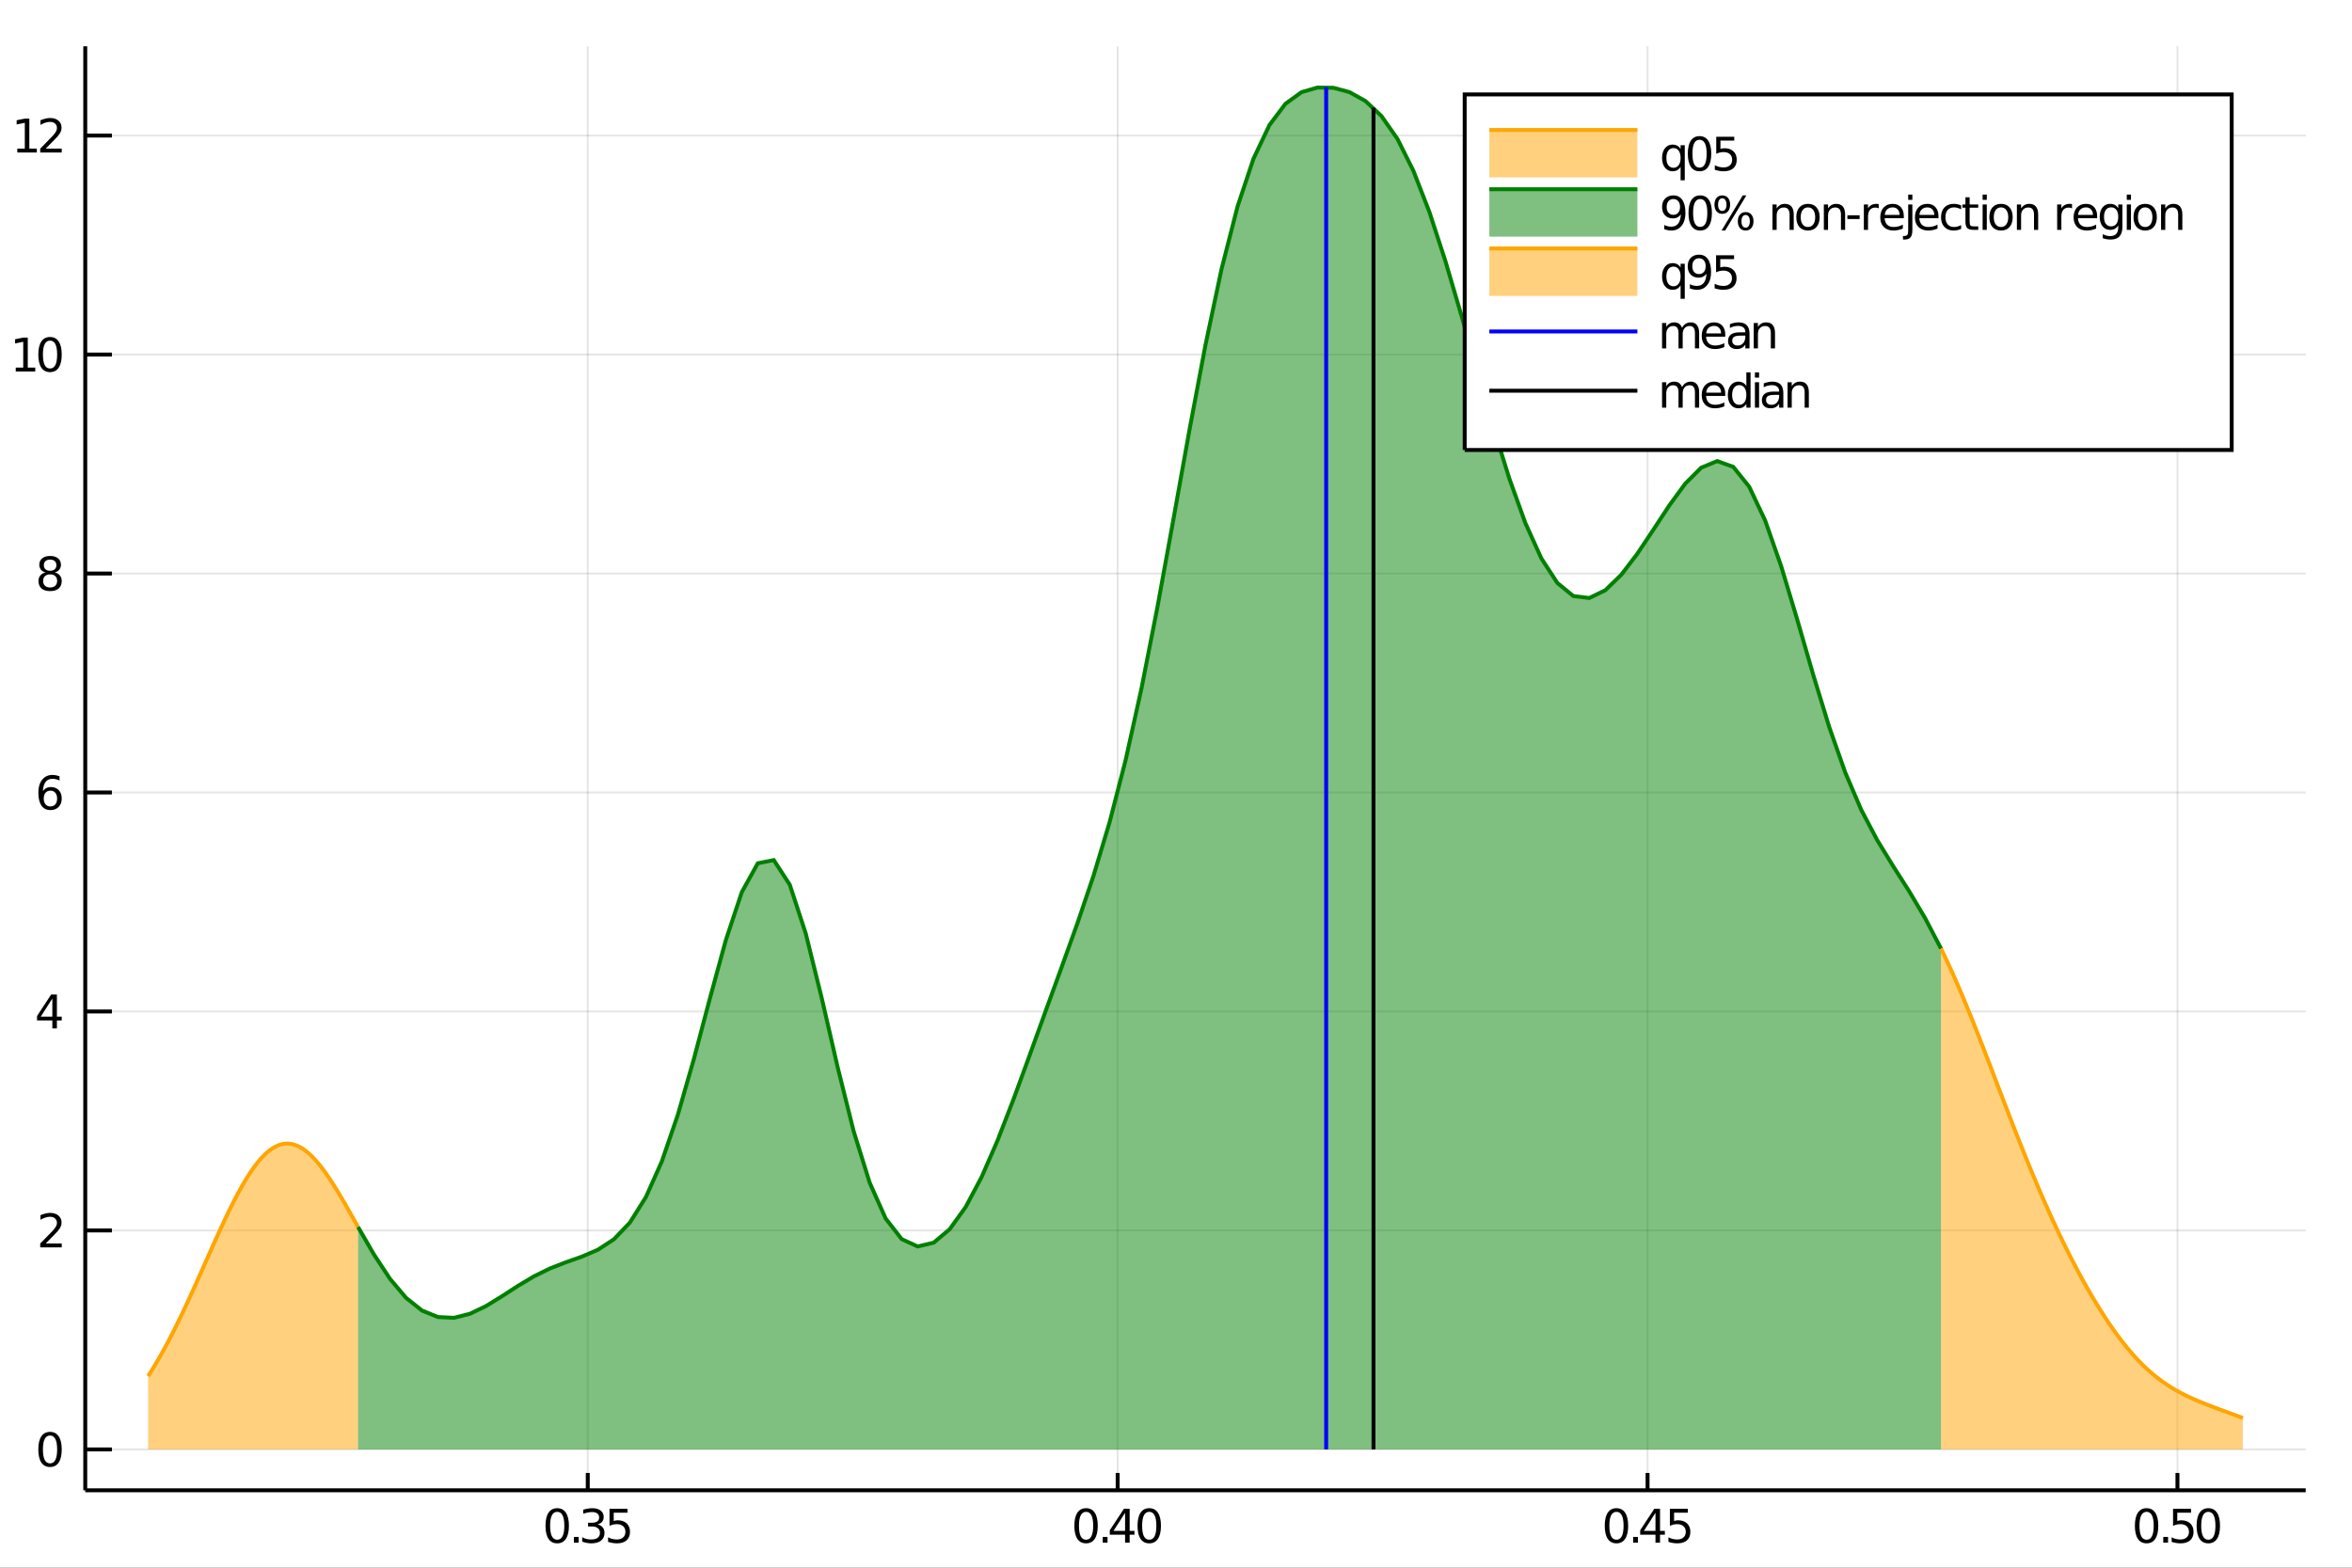 <?xml version="1.0" encoding="utf-8"?>
<svg xmlns="http://www.w3.org/2000/svg" xmlns:xlink="http://www.w3.org/1999/xlink" width="600" height="400" viewBox="0 0 2400 1600">
<rect x="0" y="0" width="2400" height="1600" fill="#333333" stroke="none"/>
<defs>
  <clipPath id="clip930">
    <rect x="0" y="0" width="2400" height="1600"/>
  </clipPath>
</defs>
<path clip-path="url(#clip930)" d="
M0 1600 L2400 1600 L2400 0 L0 0  Z
  " fill="#ffffff" fill-rule="evenodd" fill-opacity="1"/>
<defs>
  <clipPath id="clip931">
    <rect x="480" y="0" width="1681" height="1600"/>
  </clipPath>
</defs>
<path clip-path="url(#clip930)" d="
M86.992 1521.01 L2352.76 1521.01 L2352.76 47.244 L86.992 47.244  Z
  " fill="#ffffff" fill-rule="evenodd" fill-opacity="1"/>
<defs>
  <clipPath id="clip932">
    <rect x="86" y="47" width="2267" height="1475"/>
  </clipPath>
</defs>
<polyline clip-path="url(#clip932)" style="stroke:#000000; stroke-width:2; stroke-opacity:0.1; fill:none" points="
  599.749,1521.01 599.749,47.244 
  "/>
<polyline clip-path="url(#clip932)" style="stroke:#000000; stroke-width:2; stroke-opacity:0.1; fill:none" points="
  1140.46,1521.01 1140.46,47.244 
  "/>
<polyline clip-path="url(#clip932)" style="stroke:#000000; stroke-width:2; stroke-opacity:0.1; fill:none" points="
  1681.18,1521.01 1681.18,47.244 
  "/>
<polyline clip-path="url(#clip932)" style="stroke:#000000; stroke-width:2; stroke-opacity:0.1; fill:none" points="
  2221.89,1521.01 2221.89,47.244 
  "/>
<polyline clip-path="url(#clip932)" style="stroke:#000000; stroke-width:2; stroke-opacity:0.1; fill:none" points="
  86.992,1479.3 2352.76,1479.3 
  "/>
<polyline clip-path="url(#clip932)" style="stroke:#000000; stroke-width:2; stroke-opacity:0.1; fill:none" points="
  86.992,1255.81 2352.76,1255.81 
  "/>
<polyline clip-path="url(#clip932)" style="stroke:#000000; stroke-width:2; stroke-opacity:0.1; fill:none" points="
  86.992,1032.32 2352.76,1032.32 
  "/>
<polyline clip-path="url(#clip932)" style="stroke:#000000; stroke-width:2; stroke-opacity:0.1; fill:none" points="
  86.992,808.825 2352.76,808.825 
  "/>
<polyline clip-path="url(#clip932)" style="stroke:#000000; stroke-width:2; stroke-opacity:0.1; fill:none" points="
  86.992,585.335 2352.76,585.335 
  "/>
<polyline clip-path="url(#clip932)" style="stroke:#000000; stroke-width:2; stroke-opacity:0.1; fill:none" points="
  86.992,361.844 2352.76,361.844 
  "/>
<polyline clip-path="url(#clip932)" style="stroke:#000000; stroke-width:2; stroke-opacity:0.1; fill:none" points="
  86.992,138.353 2352.76,138.353 
  "/>
<polyline clip-path="url(#clip930)" style="stroke:#000000; stroke-width:4; stroke-opacity:1; fill:none" points="
  86.992,1521.01 2352.76,1521.01 
  "/>
<polyline clip-path="url(#clip930)" style="stroke:#000000; stroke-width:4; stroke-opacity:1; fill:none" points="
  86.992,1521.01 86.992,47.244 
  "/>
<polyline clip-path="url(#clip930)" style="stroke:#000000; stroke-width:4; stroke-opacity:1; fill:none" points="
  599.749,1521.01 599.749,1503.32 
  "/>
<polyline clip-path="url(#clip930)" style="stroke:#000000; stroke-width:4; stroke-opacity:1; fill:none" points="
  1140.46,1521.01 1140.46,1503.32 
  "/>
<polyline clip-path="url(#clip930)" style="stroke:#000000; stroke-width:4; stroke-opacity:1; fill:none" points="
  1681.18,1521.01 1681.18,1503.32 
  "/>
<polyline clip-path="url(#clip930)" style="stroke:#000000; stroke-width:4; stroke-opacity:1; fill:none" points="
  2221.89,1521.01 2221.89,1503.32 
  "/>
<polyline clip-path="url(#clip930)" style="stroke:#000000; stroke-width:4; stroke-opacity:1; fill:none" points="
  86.992,1479.3 114.181,1479.3 
  "/>
<polyline clip-path="url(#clip930)" style="stroke:#000000; stroke-width:4; stroke-opacity:1; fill:none" points="
  86.992,1255.81 114.181,1255.81 
  "/>
<polyline clip-path="url(#clip930)" style="stroke:#000000; stroke-width:4; stroke-opacity:1; fill:none" points="
  86.992,1032.32 114.181,1032.32 
  "/>
<polyline clip-path="url(#clip930)" style="stroke:#000000; stroke-width:4; stroke-opacity:1; fill:none" points="
  86.992,808.825 114.181,808.825 
  "/>
<polyline clip-path="url(#clip930)" style="stroke:#000000; stroke-width:4; stroke-opacity:1; fill:none" points="
  86.992,585.335 114.181,585.335 
  "/>
<polyline clip-path="url(#clip930)" style="stroke:#000000; stroke-width:4; stroke-opacity:1; fill:none" points="
  86.992,361.844 114.181,361.844 
  "/>
<polyline clip-path="url(#clip930)" style="stroke:#000000; stroke-width:4; stroke-opacity:1; fill:none" points="
  86.992,138.353 114.181,138.353 
  "/>
<path clip-path="url(#clip930)" d="M 0 0 M568.581 1543 Q564.97 1543 563.141 1546.56 Q561.335 1550.11 561.335 1557.23 Q561.335 1564.34 563.141 1567.91 Q564.97 1571.45 568.581 1571.45 Q572.215 1571.45 574.02 1567.91 Q575.849 1564.34 575.849 1557.23 Q575.849 1550.11 574.02 1546.56 Q572.215 1543 568.581 1543 M568.581 1539.29 Q574.391 1539.29 577.446 1543.9 Q580.525 1548.48 580.525 1557.23 Q580.525 1565.96 577.446 1570.57 Q574.391 1575.15 568.581 1575.15 Q562.77 1575.15 559.692 1570.57 Q556.636 1565.96 556.636 1557.23 Q556.636 1548.48 559.692 1543.9 Q562.77 1539.29 568.581 1539.29 Z" fill="#000000" fill-rule="evenodd" fill-opacity="1" /><path clip-path="url(#clip930)" d="M 0 0 M585.594 1568.6 L590.479 1568.6 L590.479 1574.48 L585.594 1574.48 L585.594 1568.6 Z" fill="#000000" fill-rule="evenodd" fill-opacity="1" /><path clip-path="url(#clip930)" d="M 0 0 M609.715 1555.85 Q613.071 1556.56 614.946 1558.83 Q616.844 1561.1 616.844 1564.43 Q616.844 1569.55 613.326 1572.35 Q609.807 1575.15 603.326 1575.15 Q601.15 1575.15 598.835 1574.71 Q596.543 1574.29 594.09 1573.44 L594.09 1568.92 Q596.034 1570.06 598.349 1570.64 Q600.664 1571.22 603.187 1571.22 Q607.585 1571.22 609.877 1569.48 Q612.191 1567.74 612.191 1564.43 Q612.191 1561.38 610.039 1559.67 Q607.909 1557.93 604.09 1557.93 L600.062 1557.93 L600.062 1554.09 L604.275 1554.09 Q607.724 1554.09 609.553 1552.72 Q611.381 1551.33 611.381 1548.74 Q611.381 1546.08 609.483 1544.67 Q607.608 1543.23 604.09 1543.23 Q602.168 1543.23 599.969 1543.65 Q597.77 1544.06 595.131 1544.94 L595.131 1540.78 Q597.793 1540.04 600.108 1539.67 Q602.446 1539.29 604.506 1539.29 Q609.83 1539.29 612.932 1541.73 Q616.034 1544.13 616.034 1548.25 Q616.034 1551.12 614.391 1553.11 Q612.747 1555.08 609.715 1555.85 Z" fill="#000000" fill-rule="evenodd" fill-opacity="1" /><path clip-path="url(#clip930)" d="M 0 0 M621.96 1539.92 L640.316 1539.92 L640.316 1543.86 L626.242 1543.86 L626.242 1552.33 Q627.261 1551.98 628.279 1551.82 Q629.298 1551.63 630.316 1551.63 Q636.103 1551.63 639.483 1554.8 Q642.863 1557.98 642.863 1563.39 Q642.863 1568.97 639.39 1572.07 Q635.918 1575.15 629.599 1575.15 Q627.423 1575.15 625.154 1574.78 Q622.909 1574.41 620.502 1573.67 L620.502 1568.97 Q622.585 1570.1 624.807 1570.66 Q627.029 1571.22 629.506 1571.22 Q633.511 1571.22 635.849 1569.11 Q638.187 1567 638.187 1563.39 Q638.187 1559.78 635.849 1557.67 Q633.511 1555.57 629.506 1555.57 Q627.631 1555.57 625.756 1555.98 Q623.904 1556.4 621.96 1557.28 L621.96 1539.92 Z" fill="#000000" fill-rule="evenodd" fill-opacity="1" /><path clip-path="url(#clip930)" d="M 0 0 M1108.23 1543 Q1104.62 1543 1102.79 1546.56 Q1100.98 1550.11 1100.98 1557.23 Q1100.98 1564.34 1102.79 1567.91 Q1104.62 1571.45 1108.23 1571.45 Q1111.86 1571.45 1113.67 1567.91 Q1115.5 1564.34 1115.5 1557.23 Q1115.5 1550.11 1113.67 1546.56 Q1111.86 1543 1108.23 1543 M1108.23 1539.29 Q1114.04 1539.29 1117.1 1543.9 Q1120.17 1548.48 1120.17 1557.23 Q1120.17 1565.96 1117.1 1570.57 Q1114.04 1575.15 1108.23 1575.15 Q1102.42 1575.15 1099.34 1570.57 Q1096.29 1565.96 1096.29 1557.23 Q1096.29 1548.48 1099.34 1543.9 Q1102.42 1539.29 1108.23 1539.29 Z" fill="#000000" fill-rule="evenodd" fill-opacity="1" /><path clip-path="url(#clip930)" d="M 0 0 M1125.24 1568.6 L1130.13 1568.6 L1130.13 1574.48 L1125.24 1574.48 L1125.24 1568.6 Z" fill="#000000" fill-rule="evenodd" fill-opacity="1" /><path clip-path="url(#clip930)" d="M 0 0 M1148.04 1543.99 L1136.24 1562.44 L1148.04 1562.44 L1148.04 1543.99 M1146.82 1539.92 L1152.7 1539.92 L1152.7 1562.44 L1157.63 1562.44 L1157.63 1566.33 L1152.7 1566.33 L1152.7 1574.48 L1148.04 1574.48 L1148.04 1566.33 L1132.44 1566.33 L1132.44 1561.82 L1146.82 1539.92 Z" fill="#000000" fill-rule="evenodd" fill-opacity="1" /><path clip-path="url(#clip930)" d="M 0 0 M1172.7 1543 Q1169.09 1543 1167.26 1546.56 Q1165.45 1550.11 1165.45 1557.23 Q1165.45 1564.34 1167.26 1567.91 Q1169.09 1571.45 1172.7 1571.45 Q1176.33 1571.45 1178.14 1567.91 Q1179.97 1564.34 1179.97 1557.23 Q1179.97 1550.11 1178.14 1546.56 Q1176.33 1543 1172.7 1543 M1172.7 1539.29 Q1178.51 1539.29 1181.56 1543.9 Q1184.64 1548.48 1184.64 1557.23 Q1184.64 1565.96 1181.56 1570.57 Q1178.51 1575.15 1172.7 1575.15 Q1166.89 1575.15 1163.81 1570.57 Q1160.75 1565.96 1160.75 1557.23 Q1160.75 1548.48 1163.81 1543.9 Q1166.89 1539.29 1172.7 1539.29 Z" fill="#000000" fill-rule="evenodd" fill-opacity="1" /><path clip-path="url(#clip930)" d="M 0 0 M1649.44 1543 Q1645.83 1543 1644 1546.56 Q1642.2 1550.11 1642.2 1557.23 Q1642.2 1564.34 1644 1567.91 Q1645.83 1571.45 1649.44 1571.45 Q1653.08 1571.45 1654.88 1567.91 Q1656.71 1564.34 1656.71 1557.23 Q1656.71 1550.11 1654.88 1546.56 Q1653.08 1543 1649.44 1543 M1649.44 1539.29 Q1655.25 1539.29 1658.31 1543.9 Q1661.39 1548.48 1661.39 1557.23 Q1661.39 1565.96 1658.31 1570.57 Q1655.25 1575.15 1649.44 1575.15 Q1643.63 1575.15 1640.55 1570.57 Q1637.5 1565.96 1637.5 1557.23 Q1637.5 1548.48 1640.55 1543.9 Q1643.63 1539.29 1649.44 1539.29 Z" fill="#000000" fill-rule="evenodd" fill-opacity="1" /><path clip-path="url(#clip930)" d="M 0 0 M1666.46 1568.6 L1671.34 1568.6 L1671.34 1574.48 L1666.46 1574.48 L1666.46 1568.6 Z" fill="#000000" fill-rule="evenodd" fill-opacity="1" /><path clip-path="url(#clip930)" d="M 0 0 M1689.26 1543.99 L1677.45 1562.44 L1689.26 1562.44 L1689.26 1543.99 M1688.03 1539.92 L1693.91 1539.92 L1693.91 1562.44 L1698.84 1562.44 L1698.84 1566.33 L1693.91 1566.33 L1693.91 1574.48 L1689.26 1574.48 L1689.26 1566.33 L1673.66 1566.33 L1673.66 1561.82 L1688.03 1539.92 Z" fill="#000000" fill-rule="evenodd" fill-opacity="1" /><path clip-path="url(#clip930)" d="M 0 0 M1703.96 1539.92 L1722.31 1539.92 L1722.31 1543.86 L1708.24 1543.86 L1708.24 1552.33 Q1709.26 1551.98 1710.28 1551.82 Q1711.29 1551.63 1712.31 1551.63 Q1718.1 1551.63 1721.48 1554.8 Q1724.86 1557.98 1724.86 1563.39 Q1724.86 1568.97 1721.39 1572.07 Q1717.91 1575.15 1711.59 1575.15 Q1709.42 1575.15 1707.15 1574.78 Q1704.9 1574.41 1702.5 1573.67 L1702.5 1568.97 Q1704.58 1570.1 1706.8 1570.66 Q1709.03 1571.22 1711.5 1571.22 Q1715.51 1571.22 1717.84 1569.11 Q1720.18 1567 1720.18 1563.39 Q1720.18 1559.78 1717.84 1557.67 Q1715.51 1555.57 1711.5 1555.57 Q1709.63 1555.57 1707.75 1555.98 Q1705.9 1556.4 1703.96 1557.28 L1703.96 1539.92 Z" fill="#000000" fill-rule="evenodd" fill-opacity="1" /><path clip-path="url(#clip930)" d="M 0 0 M2190.4 1543 Q2186.79 1543 2184.96 1546.56 Q2183.15 1550.11 2183.15 1557.23 Q2183.15 1564.34 2184.96 1567.91 Q2186.79 1571.45 2190.4 1571.45 Q2194.03 1571.45 2195.84 1567.91 Q2197.67 1564.34 2197.67 1557.23 Q2197.67 1550.11 2195.84 1546.56 Q2194.03 1543 2190.4 1543 M2190.4 1539.29 Q2196.21 1539.29 2199.27 1543.9 Q2202.34 1548.48 2202.34 1557.23 Q2202.34 1565.96 2199.27 1570.57 Q2196.21 1575.15 2190.4 1575.15 Q2184.59 1575.15 2181.51 1570.57 Q2178.46 1565.96 2178.46 1557.23 Q2178.46 1548.48 2181.51 1543.9 Q2184.59 1539.29 2190.4 1539.29 Z" fill="#000000" fill-rule="evenodd" fill-opacity="1" /><path clip-path="url(#clip930)" d="M 0 0 M2207.41 1568.6 L2212.3 1568.6 L2212.3 1574.48 L2207.41 1574.48 L2207.41 1568.6 Z" fill="#000000" fill-rule="evenodd" fill-opacity="1" /><path clip-path="url(#clip930)" d="M 0 0 M2217.41 1539.92 L2235.77 1539.92 L2235.77 1543.86 L2221.7 1543.86 L2221.7 1552.33 Q2222.71 1551.98 2223.73 1551.82 Q2224.75 1551.63 2225.77 1551.63 Q2231.56 1551.63 2234.94 1554.8 Q2238.32 1557.98 2238.32 1563.39 Q2238.32 1568.97 2234.84 1572.07 Q2231.37 1575.15 2225.05 1575.15 Q2222.88 1575.15 2220.61 1574.78 Q2218.36 1574.41 2215.96 1573.67 L2215.96 1568.97 Q2218.04 1570.1 2220.26 1570.66 Q2222.48 1571.22 2224.96 1571.22 Q2228.96 1571.22 2231.3 1569.11 Q2233.64 1567 2233.64 1563.39 Q2233.64 1559.78 2231.3 1557.67 Q2228.96 1555.57 2224.96 1555.57 Q2223.08 1555.57 2221.21 1555.98 Q2219.36 1556.4 2217.41 1557.28 L2217.41 1539.92 Z" fill="#000000" fill-rule="evenodd" fill-opacity="1" /><path clip-path="url(#clip930)" d="M 0 0 M2253.39 1543 Q2249.77 1543 2247.95 1546.56 Q2246.14 1550.11 2246.14 1557.23 Q2246.14 1564.34 2247.95 1567.91 Q2249.77 1571.45 2253.39 1571.45 Q2257.02 1571.45 2258.83 1567.91 Q2260.65 1564.34 2260.65 1557.23 Q2260.65 1550.11 2258.83 1546.56 Q2257.02 1543 2253.39 1543 M2253.39 1539.29 Q2259.2 1539.29 2262.25 1543.9 Q2265.33 1548.48 2265.33 1557.23 Q2265.33 1565.96 2262.25 1570.57 Q2259.2 1575.15 2253.39 1575.15 Q2247.58 1575.15 2244.5 1570.57 Q2241.44 1565.96 2241.44 1557.23 Q2241.44 1548.48 2244.5 1543.9 Q2247.58 1539.29 2253.39 1539.29 Z" fill="#000000" fill-rule="evenodd" fill-opacity="1" /><path clip-path="url(#clip930)" d="M 0 0 M51.048 1465.1 Q47.437 1465.1 45.608 1468.66 Q43.802 1472.2 43.802 1479.33 Q43.802 1486.44 45.608 1490 Q47.437 1493.55 51.048 1493.55 Q54.682 1493.55 56.487 1490 Q58.316 1486.44 58.316 1479.33 Q58.316 1472.2 56.487 1468.66 Q54.682 1465.1 51.048 1465.1 M51.048 1461.39 Q56.858 1461.39 59.913 1466 Q62.992 1470.58 62.992 1479.33 Q62.992 1488.06 59.913 1492.67 Q56.858 1497.25 51.048 1497.25 Q45.238 1497.25 42.159 1492.67 Q39.103 1488.06 39.103 1479.33 Q39.103 1470.58 42.159 1466 Q45.238 1461.39 51.048 1461.39 Z" fill="#000000" fill-rule="evenodd" fill-opacity="1" /><path clip-path="url(#clip930)" d="M 0 0 M46.673 1269.15 L62.992 1269.15 L62.992 1273.09 L41.048 1273.09 L41.048 1269.15 Q43.71 1266.4 48.293 1261.77 Q52.9 1257.11 54.08 1255.77 Q56.325 1253.25 57.205 1251.51 Q58.108 1249.75 58.108 1248.06 Q58.108 1245.31 56.163 1243.57 Q54.242 1241.84 51.14 1241.84 Q48.941 1241.84 46.488 1242.6 Q44.057 1243.36 41.279 1244.92 L41.279 1240.19 Q44.103 1239.06 46.557 1238.48 Q49.011 1237.9 51.048 1237.9 Q56.418 1237.9 59.612 1240.59 Q62.807 1243.27 62.807 1247.76 Q62.807 1249.89 61.997 1251.81 Q61.21 1253.71 59.103 1256.3 Q58.525 1256.98 55.423 1260.19 Q52.321 1263.39 46.673 1269.15 Z" fill="#000000" fill-rule="evenodd" fill-opacity="1" /><path clip-path="url(#clip930)" d="M 0 0 M53.409 1019.11 L41.603 1037.56 L53.409 1037.56 L53.409 1019.11 M52.182 1015.04 L58.062 1015.04 L58.062 1037.56 L62.992 1037.56 L62.992 1041.45 L58.062 1041.45 L58.062 1049.6 L53.409 1049.6 L53.409 1041.45 L37.807 1041.45 L37.807 1036.93 L52.182 1015.04 Z" fill="#000000" fill-rule="evenodd" fill-opacity="1" /><path clip-path="url(#clip930)" d="M 0 0 M51.464 806.962 Q48.316 806.962 46.464 809.115 Q44.636 811.268 44.636 815.017 Q44.636 818.744 46.464 820.92 Q48.316 823.073 51.464 823.073 Q54.612 823.073 56.441 820.92 Q58.293 818.744 58.293 815.017 Q58.293 811.268 56.441 809.115 Q54.612 806.962 51.464 806.962 M60.747 792.309 L60.747 796.569 Q58.987 795.735 57.182 795.295 Q55.4 794.856 53.64 794.856 Q49.011 794.856 46.557 797.981 Q44.127 801.106 43.779 807.425 Q45.145 805.411 47.205 804.346 Q49.265 803.258 51.742 803.258 Q56.95 803.258 59.96 806.43 Q62.992 809.578 62.992 815.017 Q62.992 820.342 59.844 823.559 Q56.696 826.777 51.464 826.777 Q45.469 826.777 42.298 822.193 Q39.127 817.587 39.127 808.86 Q39.127 800.666 43.015 795.805 Q46.904 790.92 53.455 790.92 Q55.214 790.92 56.997 791.268 Q58.802 791.615 60.747 792.309 Z" fill="#000000" fill-rule="evenodd" fill-opacity="1" /><path clip-path="url(#clip930)" d="M 0 0 M51.14 586.203 Q47.807 586.203 45.886 587.985 Q43.988 589.768 43.988 592.892 Q43.988 596.017 45.886 597.8 Q47.807 599.582 51.14 599.582 Q54.474 599.582 56.395 597.8 Q58.316 595.994 58.316 592.892 Q58.316 589.768 56.395 587.985 Q54.497 586.203 51.14 586.203 M46.464 584.212 Q43.455 583.471 41.765 581.411 Q40.099 579.351 40.099 576.388 Q40.099 572.244 43.038 569.837 Q46.002 567.43 51.14 567.43 Q56.302 567.43 59.242 569.837 Q62.182 572.244 62.182 576.388 Q62.182 579.351 60.492 581.411 Q58.825 583.471 55.839 584.212 Q59.219 584.999 61.094 587.291 Q62.992 589.582 62.992 592.892 Q62.992 597.916 59.913 600.601 Q56.858 603.286 51.14 603.286 Q45.423 603.286 42.344 600.601 Q39.288 597.916 39.288 592.892 Q39.288 589.582 41.187 587.291 Q43.085 584.999 46.464 584.212 M44.752 576.828 Q44.752 579.513 46.418 581.018 Q48.108 582.522 51.14 582.522 Q54.15 582.522 55.839 581.018 Q57.552 579.513 57.552 576.828 Q57.552 574.143 55.839 572.638 Q54.15 571.133 51.14 571.133 Q48.108 571.133 46.418 572.638 Q44.752 574.143 44.752 576.828 Z" fill="#000000" fill-rule="evenodd" fill-opacity="1" /><path clip-path="url(#clip930)" d="M 0 0 M16.071 375.189 L23.71 375.189 L23.71 348.823 L15.4 350.49 L15.4 346.231 L23.664 344.564 L28.34 344.564 L28.34 375.189 L35.978 375.189 L35.978 379.124 L16.071 379.124 L16.071 375.189 Z" fill="#000000" fill-rule="evenodd" fill-opacity="1" /><path clip-path="url(#clip930)" d="M 0 0 M51.048 347.643 Q47.437 347.643 45.608 351.207 Q43.802 354.749 43.802 361.879 Q43.802 368.985 45.608 372.55 Q47.437 376.092 51.048 376.092 Q54.682 376.092 56.487 372.55 Q58.316 368.985 58.316 361.879 Q58.316 354.749 56.487 351.207 Q54.682 347.643 51.048 347.643 M51.048 343.939 Q56.858 343.939 59.913 348.545 Q62.992 353.129 62.992 361.879 Q62.992 370.605 59.913 375.212 Q56.858 379.795 51.048 379.795 Q45.238 379.795 42.159 375.212 Q39.103 370.605 39.103 361.879 Q39.103 353.129 42.159 348.545 Q45.238 343.939 51.048 343.939 Z" fill="#000000" fill-rule="evenodd" fill-opacity="1" /><path clip-path="url(#clip930)" d="M 0 0 M17.668 151.698 L25.307 151.698 L25.307 125.332 L16.997 126.999 L16.997 122.74 L25.261 121.073 L29.937 121.073 L29.937 151.698 L37.576 151.698 L37.576 155.633 L17.668 155.633 L17.668 151.698 Z" fill="#000000" fill-rule="evenodd" fill-opacity="1" /><path clip-path="url(#clip930)" d="M 0 0 M46.673 151.698 L62.992 151.698 L62.992 155.633 L41.048 155.633 L41.048 151.698 Q43.71 148.943 48.293 144.314 Q52.9 139.661 54.08 138.318 Q56.325 135.795 57.205 134.059 Q58.108 132.3 58.108 130.61 Q58.108 127.856 56.163 126.119 Q54.242 124.383 51.14 124.383 Q48.941 124.383 46.488 125.147 Q44.057 125.911 41.279 127.462 L41.279 122.74 Q44.103 121.606 46.557 121.027 Q49.011 120.448 51.048 120.448 Q56.418 120.448 59.612 123.133 Q62.807 125.819 62.807 130.309 Q62.807 132.439 61.997 134.36 Q61.21 136.258 59.103 138.851 Q58.525 139.522 55.423 142.74 Q52.321 145.934 46.673 151.698 Z" fill="#000000" fill-rule="evenodd" fill-opacity="1" /><path clip-path="url(#clip932)" d="
M151.118 1404.5 L153.281 1401.14 L155.445 1397.69 L157.609 1394.15 L159.773 1390.53 L161.937 1386.83 L164.101 1383.04 L166.265 1379.17 L168.429 1375.22 L170.593 1371.19 
  L172.757 1367.08 L174.921 1362.9 L177.085 1358.65 L179.249 1354.33 L181.413 1349.94 L183.577 1345.5 L185.741 1340.99 L187.905 1336.43 L190.068 1331.81 L192.232 1327.15 
  L194.396 1322.44 L196.56 1317.69 L198.724 1312.92 L200.888 1308.11 L203.052 1303.27 L205.216 1298.42 L207.38 1293.56 L209.544 1288.69 L211.708 1283.83 L213.872 1278.96 
  L216.036 1274.11 L218.2 1269.28 L220.364 1264.48 L222.528 1259.71 L224.692 1254.99 L226.855 1250.31 L229.019 1245.69 L231.183 1241.13 L233.347 1236.65 L235.511 1232.24 
  L237.675 1227.92 L239.839 1223.69 L242.003 1219.57 L244.167 1215.56 L246.331 1211.66 L248.495 1207.89 L250.659 1204.25 L252.823 1200.74 L254.987 1197.38 L257.151 1194.17 
  L259.315 1191.12 L261.479 1188.23 L263.642 1185.51 L265.806 1182.96 L267.97 1180.6 L270.134 1178.41 L272.298 1176.41 L274.462 1174.6 L276.626 1172.98 L278.79 1171.55 
  L280.954 1170.33 L283.118 1169.3 L285.282 1168.48 L287.446 1167.86 L289.61 1167.44 L291.774 1167.22 L293.938 1167.2 L296.102 1167.38 L298.266 1167.76 L300.429 1168.34 
  L302.593 1169.12 L304.757 1170.08 L306.921 1171.23 L309.085 1172.57 L311.249 1174.09 L313.413 1175.78 L315.577 1177.65 L317.741 1179.68 L319.905 1181.87 L322.069 1184.21 
  L324.233 1186.71 L326.397 1189.34 L328.561 1192.11 L330.725 1195.01 L332.889 1198.02 L335.053 1201.15 L337.216 1204.39 L339.38 1207.72 L341.544 1211.14 L343.708 1214.64 
  L345.872 1218.22 L348.036 1221.86 L350.2 1225.55 L352.364 1229.29 L354.528 1233.07 L356.692 1236.89 L358.856 1240.72 L361.02 1244.57 L363.184 1248.42 L365.348 1252.27 
  L365.348 1479.3 L363.184 1479.3 L361.02 1479.3 L358.856 1479.3 L356.692 1479.3 L354.528 1479.3 L352.364 1479.3 L350.2 1479.3 L348.036 1479.3 L345.872 1479.3 
  L343.708 1479.3 L341.544 1479.3 L339.38 1479.3 L337.216 1479.3 L335.053 1479.3 L332.889 1479.3 L330.725 1479.3 L328.561 1479.3 L326.397 1479.3 L324.233 1479.3 
  L322.069 1479.3 L319.905 1479.3 L317.741 1479.3 L315.577 1479.3 L313.413 1479.3 L311.249 1479.3 L309.085 1479.3 L306.921 1479.3 L304.757 1479.3 L302.593 1479.3 
  L300.429 1479.3 L298.266 1479.3 L296.102 1479.3 L293.938 1479.3 L291.774 1479.3 L289.61 1479.3 L287.446 1479.3 L285.282 1479.3 L283.118 1479.3 L280.954 1479.3 
  L278.79 1479.3 L276.626 1479.3 L274.462 1479.3 L272.298 1479.3 L270.134 1479.3 L267.97 1479.3 L265.806 1479.3 L263.642 1479.3 L261.479 1479.3 L259.315 1479.3 
  L257.151 1479.3 L254.987 1479.3 L252.823 1479.3 L250.659 1479.3 L248.495 1479.3 L246.331 1479.3 L244.167 1479.3 L242.003 1479.3 L239.839 1479.3 L237.675 1479.3 
  L235.511 1479.3 L233.347 1479.3 L231.183 1479.3 L229.019 1479.3 L226.855 1479.3 L224.692 1479.3 L222.528 1479.3 L220.364 1479.3 L218.2 1479.3 L216.036 1479.3 
  L213.872 1479.3 L211.708 1479.3 L209.544 1479.3 L207.38 1479.3 L205.216 1479.3 L203.052 1479.3 L200.888 1479.3 L198.724 1479.3 L196.56 1479.3 L194.396 1479.3 
  L192.232 1479.3 L190.068 1479.3 L187.905 1479.3 L185.741 1479.3 L183.577 1479.3 L181.413 1479.3 L179.249 1479.3 L177.085 1479.3 L174.921 1479.3 L172.757 1479.3 
  L170.593 1479.3 L168.429 1479.3 L166.265 1479.3 L164.101 1479.3 L161.937 1479.3 L159.773 1479.3 L157.609 1479.3 L155.445 1479.3 L153.281 1479.3 L151.118 1479.3 
   Z
  " fill="#ffa500" fill-rule="evenodd" fill-opacity="0.5"/>
<polyline clip-path="url(#clip932)" style="stroke:#ffa500; stroke-width:4; stroke-opacity:1; fill:none" points="
  151.118,1404.5 153.281,1401.14 155.445,1397.69 157.609,1394.15 159.773,1390.53 161.937,1386.83 164.101,1383.04 166.265,1379.17 168.429,1375.22 170.593,1371.19 
  172.757,1367.08 174.921,1362.9 177.085,1358.65 179.249,1354.33 181.413,1349.94 183.577,1345.5 185.741,1340.99 187.905,1336.43 190.068,1331.81 192.232,1327.15 
  194.396,1322.44 196.56,1317.69 198.724,1312.92 200.888,1308.11 203.052,1303.27 205.216,1298.42 207.38,1293.56 209.544,1288.69 211.708,1283.83 213.872,1278.96 
  216.036,1274.11 218.2,1269.28 220.364,1264.48 222.528,1259.71 224.692,1254.99 226.855,1250.31 229.019,1245.69 231.183,1241.13 233.347,1236.65 235.511,1232.24 
  237.675,1227.92 239.839,1223.69 242.003,1219.57 244.167,1215.56 246.331,1211.66 248.495,1207.89 250.659,1204.25 252.823,1200.74 254.987,1197.38 257.151,1194.17 
  259.315,1191.12 261.479,1188.23 263.642,1185.51 265.806,1182.96 267.97,1180.6 270.134,1178.41 272.298,1176.41 274.462,1174.6 276.626,1172.98 278.79,1171.55 
  280.954,1170.33 283.118,1169.3 285.282,1168.48 287.446,1167.86 289.61,1167.44 291.774,1167.22 293.938,1167.2 296.102,1167.38 298.266,1167.76 300.429,1168.34 
  302.593,1169.12 304.757,1170.08 306.921,1171.23 309.085,1172.57 311.249,1174.09 313.413,1175.78 315.577,1177.65 317.741,1179.68 319.905,1181.87 322.069,1184.21 
  324.233,1186.71 326.397,1189.34 328.561,1192.11 330.725,1195.01 332.889,1198.02 335.053,1201.15 337.216,1204.39 339.38,1207.72 341.544,1211.14 343.708,1214.64 
  345.872,1218.22 348.036,1221.86 350.2,1225.55 352.364,1229.29 354.528,1233.07 356.692,1236.89 358.856,1240.72 361.02,1244.57 363.184,1248.42 365.348,1252.27 
  
  "/>
<path clip-path="url(#clip932)" d="
M365.348 1252.27 L381.664 1280.47 L397.981 1305.22 L414.298 1324.55 L430.614 1337.55 L446.931 1344.18 L463.247 1344.98 L479.564 1340.85 L495.881 1333.01 L512.197 1322.97 
  L528.514 1312.38 L544.83 1302.65 L561.147 1294.63 L577.464 1288.26 L593.78 1282.51 L610.097 1275.52 L626.414 1264.84 L642.73 1247.79 L659.047 1221.84 L675.363 1185.27 
  L691.68 1137.72 L707.997 1080.95 L724.313 1019.27 L740.63 959.554 L756.946 910.521 L773.263 881.057 L789.58 877.829 L805.896 902.958 L822.213 952.827 L838.529 1018.77 
  L854.846 1089.6 L871.163 1154.82 L887.479 1207.21 L903.796 1243.72 L920.112 1264.69 L936.429 1272.15 L952.746 1268.27 L969.062 1254.55 L985.379 1231.89 L1001.7 1201.17 
  L1018.01 1163.74 L1034.33 1121.59 L1050.65 1077.02 L1066.96 1031.94 L1083.28 987.131 L1099.6 941.774 L1115.91 893.536 L1132.23 839.228 L1148.55 775.94 L1164.86 702.236 
  L1181.18 618.958 L1197.49 529.341 L1213.81 438.393 L1230.13 351.802 L1246.44 274.735 L1262.76 210.884 L1279.08 161.941 L1295.39 127.585 L1311.71 105.897 L1328.03 94.09 
  L1344.34 89.35 L1360.66 89.603 L1376.98 94.015 L1393.29 103.1 L1409.61 118.381 L1425.93 141.69 L1442.24 174.317 L1458.56 216.342 L1474.88 266.385 L1491.19 321.86 
  L1507.51 379.529 L1523.83 436.069 L1540.14 488.389 L1556.46 533.748 L1572.78 569.826 L1589.09 594.931 L1605.41 608.31 L1621.73 610.336 L1638.04 602.41 L1654.36 586.601 
  L1670.68 565.255 L1686.99 540.82 L1703.31 515.937 L1719.63 493.63 L1735.94 477.331 L1752.26 470.585 L1768.58 476.444 L1784.89 496.716 L1801.21 531.304 L1817.53 577.876 
  L1833.84 632.094 L1850.16 688.48 L1866.48 741.74 L1882.79 788.122 L1899.11 826.275 L1915.43 857.28 L1931.74 883.914 L1948.06 909.528 L1964.38 937.023 L1980.69 968.23 
  L1980.69 1479.3 L1964.38 1479.3 L1948.06 1479.3 L1931.74 1479.3 L1915.43 1479.3 L1899.11 1479.3 L1882.79 1479.3 L1866.48 1479.3 L1850.16 1479.3 L1833.84 1479.3 
  L1817.53 1479.3 L1801.21 1479.3 L1784.89 1479.3 L1768.58 1479.3 L1752.26 1479.3 L1735.94 1479.3 L1719.63 1479.3 L1703.31 1479.3 L1686.99 1479.3 L1670.68 1479.3 
  L1654.36 1479.3 L1638.04 1479.3 L1621.73 1479.3 L1605.41 1479.3 L1589.09 1479.3 L1572.78 1479.3 L1556.46 1479.3 L1540.14 1479.3 L1523.83 1479.3 L1507.51 1479.3 
  L1491.19 1479.3 L1474.88 1479.3 L1458.56 1479.3 L1442.24 1479.3 L1425.93 1479.3 L1409.61 1479.3 L1393.29 1479.3 L1376.98 1479.3 L1360.66 1479.3 L1344.34 1479.3 
  L1328.03 1479.3 L1311.71 1479.3 L1295.39 1479.3 L1279.08 1479.3 L1262.76 1479.3 L1246.44 1479.3 L1230.13 1479.3 L1213.81 1479.3 L1197.49 1479.3 L1181.18 1479.3 
  L1164.86 1479.3 L1148.55 1479.3 L1132.23 1479.3 L1115.91 1479.3 L1099.6 1479.3 L1083.28 1479.3 L1066.96 1479.3 L1050.65 1479.3 L1034.33 1479.3 L1018.01 1479.3 
  L1001.7 1479.3 L985.379 1479.3 L969.062 1479.3 L952.746 1479.3 L936.429 1479.3 L920.112 1479.3 L903.796 1479.3 L887.479 1479.3 L871.163 1479.3 L854.846 1479.3 
  L838.529 1479.3 L822.213 1479.3 L805.896 1479.3 L789.58 1479.3 L773.263 1479.3 L756.946 1479.3 L740.63 1479.3 L724.313 1479.3 L707.997 1479.3 L691.68 1479.3 
  L675.363 1479.3 L659.047 1479.3 L642.73 1479.3 L626.414 1479.3 L610.097 1479.3 L593.78 1479.3 L577.464 1479.3 L561.147 1479.3 L544.83 1479.3 L528.514 1479.3 
  L512.197 1479.3 L495.881 1479.3 L479.564 1479.3 L463.247 1479.3 L446.931 1479.3 L430.614 1479.3 L414.298 1479.3 L397.981 1479.3 L381.664 1479.3 L365.348 1479.3 
   Z
  " fill="#008000" fill-rule="evenodd" fill-opacity="0.5"/>
<polyline clip-path="url(#clip932)" style="stroke:#008000; stroke-width:4; stroke-opacity:1; fill:none" points="
  365.348,1252.27 381.664,1280.47 397.981,1305.22 414.298,1324.55 430.614,1337.55 446.931,1344.18 463.247,1344.98 479.564,1340.85 495.881,1333.01 512.197,1322.97 
  528.514,1312.38 544.83,1302.65 561.147,1294.63 577.464,1288.26 593.78,1282.51 610.097,1275.52 626.414,1264.84 642.73,1247.79 659.047,1221.84 675.363,1185.27 
  691.68,1137.72 707.997,1080.95 724.313,1019.27 740.63,959.554 756.946,910.521 773.263,881.057 789.58,877.829 805.896,902.958 822.213,952.827 838.529,1018.77 
  854.846,1089.6 871.163,1154.82 887.479,1207.21 903.796,1243.72 920.112,1264.69 936.429,1272.15 952.746,1268.27 969.062,1254.55 985.379,1231.89 1001.7,1201.17 
  1018.01,1163.74 1034.33,1121.59 1050.65,1077.02 1066.96,1031.94 1083.28,987.131 1099.6,941.774 1115.91,893.536 1132.23,839.228 1148.55,775.94 1164.86,702.236 
  1181.18,618.958 1197.49,529.341 1213.81,438.393 1230.13,351.802 1246.44,274.735 1262.76,210.884 1279.08,161.941 1295.39,127.585 1311.71,105.897 1328.03,94.09 
  1344.34,89.35 1360.66,89.603 1376.98,94.015 1393.29,103.1 1409.61,118.381 1425.93,141.69 1442.24,174.317 1458.56,216.342 1474.88,266.385 1491.19,321.86 
  1507.51,379.529 1523.83,436.069 1540.14,488.389 1556.46,533.748 1572.78,569.826 1589.09,594.931 1605.41,608.31 1621.73,610.336 1638.04,602.41 1654.36,586.601 
  1670.68,565.255 1686.99,540.82 1703.31,515.937 1719.63,493.63 1735.94,477.331 1752.26,470.585 1768.58,476.444 1784.89,496.716 1801.21,531.304 1817.53,577.876 
  1833.84,632.094 1850.16,688.48 1866.48,741.74 1882.79,788.122 1899.11,826.275 1915.43,857.28 1931.74,883.914 1948.06,909.528 1964.38,937.023 1980.69,968.23 
  
  "/>
<path clip-path="url(#clip932)" d="
M1980.69 968.23 L1983.8 974.67 L1986.91 981.267 L1990.02 988.021 L1993.13 994.928 L1996.24 1001.98 L1999.36 1009.18 L2002.47 1016.51 L2005.58 1023.96 L2008.69 1031.54 
  L2011.8 1039.22 L2014.91 1047 L2018.02 1054.86 L2021.13 1062.8 L2024.24 1070.8 L2027.35 1078.85 L2030.46 1086.94 L2033.57 1095.06 L2036.68 1103.2 L2039.79 1111.33 
  L2042.9 1119.46 L2046.01 1127.57 L2049.12 1135.64 L2052.23 1143.68 L2055.34 1151.67 L2058.45 1159.59 L2061.56 1167.46 L2064.68 1175.24 L2067.79 1182.94 L2070.9 1190.56 
  L2074.01 1198.09 L2077.12 1205.51 L2080.23 1212.84 L2083.34 1220.06 L2086.45 1227.17 L2089.56 1234.18 L2092.67 1241.07 L2095.78 1247.85 L2098.89 1254.52 L2102 1261.08 
  L2105.11 1267.52 L2108.22 1273.85 L2111.33 1280.06 L2114.44 1286.17 L2117.55 1292.15 L2120.66 1298.02 L2123.77 1303.78 L2126.89 1309.42 L2130 1314.94 L2133.11 1320.35 
  L2136.22 1325.64 L2139.33 1330.8 L2142.44 1335.84 L2145.55 1340.76 L2148.66 1345.56 L2151.77 1350.22 L2154.88 1354.76 L2157.99 1359.16 L2161.1 1363.43 L2164.21 1367.56 
  L2167.32 1371.55 L2170.43 1375.41 L2173.54 1379.12 L2176.65 1382.7 L2179.76 1386.13 L2182.87 1389.43 L2185.98 1392.58 L2189.09 1395.59 L2192.21 1398.47 L2195.32 1401.22 
  L2198.43 1403.83 L2201.54 1406.32 L2204.65 1408.68 L2207.76 1410.93 L2210.87 1413.06 L2213.98 1415.08 L2217.09 1417 L2220.2 1418.83 L2223.31 1420.56 L2226.42 1422.21 
  L2229.53 1423.79 L2232.64 1425.3 L2235.75 1426.74 L2238.86 1428.14 L2241.97 1429.48 L2245.08 1430.78 L2248.19 1432.04 L2251.3 1433.27 L2254.42 1434.48 L2257.53 1435.67 
  L2260.64 1436.84 L2263.75 1438.01 L2266.86 1439.16 L2269.97 1440.32 L2273.08 1441.47 L2276.19 1442.62 L2279.3 1443.77 L2282.41 1444.92 L2285.52 1446.08 L2288.63 1447.24 
  L2288.63 1479.3 L2285.52 1479.3 L2282.41 1479.3 L2279.3 1479.3 L2276.19 1479.3 L2273.08 1479.3 L2269.97 1479.3 L2266.86 1479.3 L2263.75 1479.3 L2260.64 1479.3 
  L2257.53 1479.3 L2254.42 1479.3 L2251.3 1479.3 L2248.19 1479.3 L2245.08 1479.3 L2241.97 1479.3 L2238.86 1479.3 L2235.75 1479.3 L2232.64 1479.3 L2229.53 1479.3 
  L2226.42 1479.3 L2223.31 1479.3 L2220.2 1479.3 L2217.09 1479.3 L2213.98 1479.3 L2210.87 1479.3 L2207.76 1479.3 L2204.65 1479.3 L2201.54 1479.3 L2198.43 1479.3 
  L2195.32 1479.3 L2192.21 1479.3 L2189.09 1479.3 L2185.98 1479.3 L2182.87 1479.3 L2179.76 1479.3 L2176.65 1479.3 L2173.54 1479.3 L2170.43 1479.3 L2167.32 1479.3 
  L2164.21 1479.3 L2161.1 1479.3 L2157.99 1479.3 L2154.88 1479.3 L2151.77 1479.3 L2148.66 1479.3 L2145.55 1479.3 L2142.44 1479.3 L2139.33 1479.3 L2136.22 1479.3 
  L2133.11 1479.3 L2130 1479.3 L2126.89 1479.3 L2123.77 1479.3 L2120.66 1479.3 L2117.55 1479.3 L2114.44 1479.3 L2111.33 1479.3 L2108.22 1479.3 L2105.11 1479.3 
  L2102 1479.3 L2098.89 1479.3 L2095.78 1479.3 L2092.67 1479.3 L2089.56 1479.3 L2086.45 1479.3 L2083.34 1479.3 L2080.23 1479.3 L2077.12 1479.3 L2074.01 1479.3 
  L2070.9 1479.3 L2067.79 1479.3 L2064.68 1479.3 L2061.56 1479.3 L2058.45 1479.3 L2055.34 1479.3 L2052.23 1479.3 L2049.12 1479.3 L2046.01 1479.3 L2042.9 1479.3 
  L2039.79 1479.3 L2036.68 1479.3 L2033.57 1479.3 L2030.46 1479.3 L2027.35 1479.3 L2024.24 1479.3 L2021.13 1479.3 L2018.02 1479.3 L2014.91 1479.3 L2011.8 1479.3 
  L2008.69 1479.3 L2005.58 1479.3 L2002.47 1479.3 L1999.36 1479.3 L1996.24 1479.3 L1993.13 1479.3 L1990.02 1479.3 L1986.91 1479.3 L1983.8 1479.3 L1980.69 1479.3 
   Z
  " fill="#ffa500" fill-rule="evenodd" fill-opacity="0.5"/>
<polyline clip-path="url(#clip932)" style="stroke:#ffa500; stroke-width:4; stroke-opacity:1; fill:none" points="
  1980.69,968.23 1983.8,974.67 1986.91,981.267 1990.02,988.021 1993.13,994.928 1996.24,1001.98 1999.36,1009.18 2002.47,1016.51 2005.58,1023.96 2008.69,1031.54 
  2011.8,1039.22 2014.91,1047 2018.02,1054.86 2021.13,1062.8 2024.24,1070.8 2027.35,1078.85 2030.46,1086.94 2033.57,1095.06 2036.68,1103.2 2039.79,1111.33 
  2042.9,1119.46 2046.01,1127.57 2049.12,1135.64 2052.23,1143.68 2055.34,1151.67 2058.45,1159.59 2061.56,1167.46 2064.68,1175.24 2067.79,1182.94 2070.9,1190.56 
  2074.01,1198.09 2077.12,1205.51 2080.23,1212.84 2083.34,1220.06 2086.45,1227.17 2089.56,1234.18 2092.67,1241.07 2095.78,1247.85 2098.89,1254.52 2102,1261.08 
  2105.11,1267.52 2108.22,1273.85 2111.33,1280.06 2114.44,1286.17 2117.55,1292.15 2120.66,1298.02 2123.77,1303.78 2126.89,1309.42 2130,1314.94 2133.11,1320.35 
  2136.22,1325.64 2139.33,1330.8 2142.44,1335.84 2145.55,1340.76 2148.66,1345.56 2151.77,1350.22 2154.88,1354.76 2157.99,1359.16 2161.1,1363.43 2164.21,1367.56 
  2167.32,1371.55 2170.43,1375.41 2173.54,1379.12 2176.65,1382.7 2179.76,1386.13 2182.87,1389.43 2185.98,1392.58 2189.09,1395.59 2192.21,1398.47 2195.32,1401.22 
  2198.43,1403.83 2201.54,1406.32 2204.65,1408.68 2207.76,1410.93 2210.87,1413.06 2213.98,1415.08 2217.09,1417 2220.2,1418.83 2223.31,1420.56 2226.42,1422.21 
  2229.53,1423.79 2232.64,1425.3 2235.75,1426.74 2238.86,1428.14 2241.97,1429.48 2245.08,1430.78 2248.19,1432.04 2251.3,1433.27 2254.42,1434.48 2257.53,1435.67 
  2260.64,1436.84 2263.75,1438.01 2266.86,1439.16 2269.97,1440.32 2273.08,1441.47 2276.19,1442.62 2279.3,1443.77 2282.41,1444.92 2285.52,1446.08 2288.63,1447.24 
  
  "/>
<polyline clip-path="url(#clip932)" style="stroke:#0000ff; stroke-width:4; stroke-opacity:1; fill:none" points="
  1353.23,1479.3 1353.23,88.954 
  "/>
<polyline clip-path="url(#clip932)" style="stroke:#000000; stroke-width:4; stroke-opacity:1; fill:none" points="
  1401.53,1479.3 1401.53,109.918 
  "/>
<path clip-path="url(#clip930)" d="
M1494.58 459.25 L2277.23 459.25 L2277.23 96.37 L1494.58 96.37  Z
  " fill="#ffffff" fill-rule="evenodd" fill-opacity="1"/>
<polyline clip-path="url(#clip930)" style="stroke:#000000; stroke-width:4; stroke-opacity:1; fill:none" points="
  1494.58,459.25 2277.23,459.25 2277.23,96.37 1494.58,96.37 1494.58,459.25 
  "/>
<path clip-path="url(#clip930)" d="
M1519.75 181.042 L1670.81 181.042 L1670.81 132.658 L1519.75 132.658 L1519.75 181.042  Z
  " fill="#ffa500" fill-rule="evenodd" fill-opacity="0.5"/>
<polyline clip-path="url(#clip930)" style="stroke:#ffa500; stroke-width:4; stroke-opacity:1; fill:none" points="
  1519.75,132.658 1670.81,132.658 
  "/>
<path clip-path="url(#clip930)" d="M 0 0 M1700.38 161.19 Q1700.38 165.889 1702.3 168.574 Q1704.24 171.236 1707.62 171.236 Q1711 171.236 1712.95 168.574 Q1714.89 165.889 1714.89 161.19 Q1714.89 156.491 1712.95 153.829 Q1711 151.144 1707.62 151.144 Q1704.24 151.144 1702.3 153.829 Q1700.38 156.491 1700.38 161.19 M1714.89 170.241 Q1713.55 172.555 1711.49 173.69 Q1709.45 174.801 1706.58 174.801 Q1701.88 174.801 1698.92 171.051 Q1695.98 167.301 1695.98 161.19 Q1695.98 155.079 1698.92 151.329 Q1701.88 147.579 1706.58 147.579 Q1709.45 147.579 1711.49 148.713 Q1713.55 149.824 1714.89 152.139 L1714.89 148.204 L1719.15 148.204 L1719.15 183.991 L1714.89 183.991 L1714.89 170.241 Z" fill="#000000" fill-rule="evenodd" fill-opacity="1" /><path clip-path="url(#clip930)" d="M 0 0 M1734.22 142.648 Q1730.61 142.648 1728.78 146.213 Q1726.98 149.755 1726.98 156.884 Q1726.98 163.991 1728.78 167.556 Q1730.61 171.097 1734.22 171.097 Q1737.85 171.097 1739.66 167.556 Q1741.49 163.991 1741.49 156.884 Q1741.49 149.755 1739.66 146.213 Q1737.85 142.648 1734.22 142.648 M1734.22 138.945 Q1740.03 138.945 1743.09 143.551 Q1746.17 148.134 1746.17 156.884 Q1746.17 165.611 1743.09 170.218 Q1740.03 174.801 1734.22 174.801 Q1728.41 174.801 1725.33 170.218 Q1722.28 165.611 1722.28 156.884 Q1722.28 148.134 1725.33 143.551 Q1728.41 138.945 1734.22 138.945 Z" fill="#000000" fill-rule="evenodd" fill-opacity="1" /><path clip-path="url(#clip930)" d="M 0 0 M1751.28 139.57 L1769.64 139.57 L1769.64 143.505 L1755.56 143.505 L1755.56 151.977 Q1756.58 151.63 1757.6 151.468 Q1758.62 151.282 1759.64 151.282 Q1765.42 151.282 1768.8 154.454 Q1772.18 157.625 1772.18 163.042 Q1772.18 168.62 1768.71 171.722 Q1765.24 174.801 1758.92 174.801 Q1756.74 174.801 1754.48 174.43 Q1752.23 174.06 1749.82 173.319 L1749.82 168.62 Q1751.91 169.755 1754.13 170.31 Q1756.35 170.866 1758.83 170.866 Q1762.83 170.866 1765.17 168.759 Q1767.51 166.653 1767.51 163.042 Q1767.51 159.431 1765.17 157.324 Q1762.83 155.218 1758.83 155.218 Q1756.95 155.218 1755.08 155.634 Q1753.23 156.051 1751.28 156.931 L1751.28 139.57 Z" fill="#000000" fill-rule="evenodd" fill-opacity="1" /><path clip-path="url(#clip930)" d="
M1519.75 241.522 L1670.81 241.522 L1670.81 193.138 L1519.75 193.138 L1519.75 241.522  Z
  " fill="#008000" fill-rule="evenodd" fill-opacity="0.5"/>
<polyline clip-path="url(#clip930)" style="stroke:#008000; stroke-width:4; stroke-opacity:1; fill:none" points="
  1519.75,193.138 1670.81,193.138 
  "/>
<path clip-path="url(#clip930)" d="M 0 0 M1698.2 233.892 L1698.2 229.633 Q1699.96 230.466 1701.77 230.906 Q1703.57 231.346 1705.31 231.346 Q1709.94 231.346 1712.37 228.244 Q1714.82 225.119 1715.17 218.776 Q1713.83 220.767 1711.77 221.832 Q1709.71 222.897 1707.21 222.897 Q1702.02 222.897 1698.99 219.772 Q1695.98 216.624 1695.98 211.184 Q1695.98 205.86 1699.13 202.642 Q1702.28 199.425 1707.51 199.425 Q1713.5 199.425 1716.65 204.031 Q1719.82 208.614 1719.82 217.364 Q1719.82 225.536 1715.93 230.42 Q1712.07 235.281 1705.52 235.281 Q1703.76 235.281 1701.95 234.934 Q1700.15 234.586 1698.2 233.892 M1707.51 219.239 Q1710.66 219.239 1712.48 217.086 Q1714.34 214.934 1714.34 211.184 Q1714.34 207.457 1712.48 205.304 Q1710.66 203.128 1707.51 203.128 Q1704.36 203.128 1702.51 205.304 Q1700.68 207.457 1700.68 211.184 Q1700.68 214.934 1702.51 217.086 Q1704.36 219.239 1707.51 219.239 Z" fill="#000000" fill-rule="evenodd" fill-opacity="1" /><path clip-path="url(#clip930)" d="M 0 0 M1734.89 203.128 Q1731.28 203.128 1729.45 206.693 Q1727.65 210.235 1727.65 217.364 Q1727.65 224.471 1729.45 228.036 Q1731.28 231.577 1734.89 231.577 Q1738.53 231.577 1740.33 228.036 Q1742.16 224.471 1742.16 217.364 Q1742.16 210.235 1740.33 206.693 Q1738.53 203.128 1734.89 203.128 M1734.89 199.425 Q1740.7 199.425 1743.76 204.031 Q1746.84 208.614 1746.84 217.364 Q1746.84 226.091 1743.76 230.698 Q1740.7 235.281 1734.89 235.281 Q1729.08 235.281 1726 230.698 Q1722.95 226.091 1722.95 217.364 Q1722.95 208.614 1726 204.031 Q1729.08 199.425 1734.89 199.425 Z" fill="#000000" fill-rule="evenodd" fill-opacity="1" /><path clip-path="url(#clip930)" d="M 0 0 M1781.3 219.401 Q1779.29 219.401 1778.13 221.114 Q1777 222.827 1777 225.883 Q1777 228.892 1778.13 230.628 Q1779.29 232.341 1781.3 232.341 Q1783.27 232.341 1784.41 230.628 Q1785.56 228.892 1785.56 225.883 Q1785.56 222.85 1784.41 221.137 Q1783.27 219.401 1781.3 219.401 M1781.3 216.462 Q1784.96 216.462 1787.11 219.008 Q1789.27 221.554 1789.27 225.883 Q1789.27 230.211 1787.09 232.758 Q1784.94 235.281 1781.3 235.281 Q1777.6 235.281 1775.45 232.758 Q1773.29 230.211 1773.29 225.883 Q1773.29 221.531 1775.45 219.008 Q1777.62 216.462 1781.3 216.462 M1757.42 202.364 Q1755.42 202.364 1754.27 204.1 Q1753.13 205.813 1753.13 208.823 Q1753.13 211.878 1754.27 213.591 Q1755.4 215.304 1757.42 215.304 Q1759.43 215.304 1760.56 213.591 Q1761.72 211.878 1761.72 208.823 Q1761.72 205.837 1760.56 204.1 Q1759.41 202.364 1757.42 202.364 M1778.32 199.425 L1782.02 199.425 L1760.4 235.281 L1756.7 235.281 L1778.32 199.425 M1757.42 199.425 Q1761.07 199.425 1763.25 201.971 Q1765.42 204.494 1765.42 208.823 Q1765.42 213.198 1763.25 215.721 Q1761.1 218.244 1757.42 218.244 Q1753.73 218.244 1751.58 215.721 Q1749.45 213.174 1749.45 208.823 Q1749.45 204.517 1751.6 201.971 Q1753.76 199.425 1757.42 199.425 Z" fill="#000000" fill-rule="evenodd" fill-opacity="1" /><path clip-path="url(#clip930)" d="M 0 0 M1830.35 218.961 L1830.35 234.61 L1826.1 234.61 L1826.1 219.1 Q1826.1 215.42 1824.66 213.591 Q1823.22 211.762 1820.35 211.762 Q1816.91 211.762 1814.91 213.962 Q1812.92 216.161 1812.92 219.957 L1812.92 234.61 L1808.64 234.61 L1808.64 208.684 L1812.92 208.684 L1812.92 212.712 Q1814.45 210.374 1816.51 209.216 Q1818.6 208.059 1821.3 208.059 Q1825.77 208.059 1828.06 210.837 Q1830.35 213.591 1830.35 218.961 Z" fill="#000000" fill-rule="evenodd" fill-opacity="1" /><path clip-path="url(#clip930)" d="M 0 0 M1844.87 211.67 Q1841.44 211.67 1839.45 214.355 Q1837.46 217.017 1837.46 221.67 Q1837.46 226.323 1839.43 229.008 Q1841.42 231.67 1844.87 231.67 Q1848.27 231.67 1850.26 228.985 Q1852.25 226.299 1852.25 221.67 Q1852.25 217.063 1850.26 214.378 Q1848.27 211.67 1844.87 211.67 M1844.87 208.059 Q1850.42 208.059 1853.6 211.67 Q1856.77 215.281 1856.77 221.67 Q1856.77 228.036 1853.6 231.67 Q1850.42 235.281 1844.87 235.281 Q1839.29 235.281 1836.12 231.67 Q1832.97 228.036 1832.97 221.67 Q1832.97 215.281 1836.12 211.67 Q1839.29 208.059 1844.87 208.059 Z" fill="#000000" fill-rule="evenodd" fill-opacity="1" /><path clip-path="url(#clip930)" d="M 0 0 M1882.78 218.961 L1882.78 234.61 L1878.53 234.61 L1878.53 219.1 Q1878.53 215.42 1877.09 213.591 Q1875.66 211.762 1872.78 211.762 Q1869.34 211.762 1867.35 213.962 Q1865.35 216.161 1865.35 219.957 L1865.35 234.61 L1861.07 234.61 L1861.07 208.684 L1865.35 208.684 L1865.35 212.712 Q1866.88 210.374 1868.94 209.216 Q1871.03 208.059 1873.73 208.059 Q1878.2 208.059 1880.49 210.837 Q1882.78 213.591 1882.78 218.961 Z" fill="#000000" fill-rule="evenodd" fill-opacity="1" /><path clip-path="url(#clip930)" d="M 0 0 M1885.1 219.725 L1897.58 219.725 L1897.58 223.522 L1885.1 223.522 L1885.1 219.725 Z" fill="#000000" fill-rule="evenodd" fill-opacity="1" /><path clip-path="url(#clip930)" d="M 0 0 M1917.07 212.665 Q1916.35 212.249 1915.49 212.063 Q1914.66 211.855 1913.64 211.855 Q1910.03 211.855 1908.09 214.216 Q1906.16 216.554 1906.16 220.952 L1906.16 234.61 L1901.88 234.61 L1901.88 208.684 L1906.16 208.684 L1906.16 212.712 Q1907.51 210.35 1909.66 209.216 Q1911.81 208.059 1914.89 208.059 Q1915.33 208.059 1915.86 208.128 Q1916.4 208.175 1917.04 208.29 L1917.07 212.665 Z" fill="#000000" fill-rule="evenodd" fill-opacity="1" /><path clip-path="url(#clip930)" d="M 0 0 M1942.67 220.582 L1942.67 222.665 L1923.09 222.665 Q1923.36 227.063 1925.72 229.378 Q1928.11 231.67 1932.34 231.67 Q1934.8 231.67 1937.09 231.068 Q1939.4 230.466 1941.67 229.262 L1941.67 233.29 Q1939.38 234.262 1936.97 234.772 Q1934.57 235.281 1932.09 235.281 Q1925.89 235.281 1922.25 231.67 Q1918.64 228.059 1918.64 221.901 Q1918.64 215.536 1922.07 211.809 Q1925.52 208.059 1931.35 208.059 Q1936.58 208.059 1939.61 211.438 Q1942.67 214.795 1942.67 220.582 M1938.41 219.332 Q1938.36 215.837 1936.44 213.753 Q1934.54 211.67 1931.4 211.67 Q1927.83 211.67 1925.68 213.684 Q1923.55 215.698 1923.22 219.355 L1938.41 219.332 Z" fill="#000000" fill-rule="evenodd" fill-opacity="1" /><path clip-path="url(#clip930)" d="M 0 0 M1947.14 208.684 L1951.4 208.684 L1951.4 235.073 Q1951.4 240.026 1949.5 242.248 Q1947.62 244.471 1943.43 244.471 L1941.81 244.471 L1941.81 240.86 L1942.95 240.86 Q1945.38 240.86 1946.26 239.725 Q1947.14 238.614 1947.14 235.073 L1947.14 208.684 M1947.14 198.591 L1951.4 198.591 L1951.4 203.985 L1947.14 203.985 L1947.14 198.591 Z" fill="#000000" fill-rule="evenodd" fill-opacity="1" /><path clip-path="url(#clip930)" d="M 0 0 M1978.04 220.582 L1978.04 222.665 L1958.46 222.665 Q1958.73 227.063 1961.09 229.378 Q1963.48 231.67 1967.71 231.67 Q1970.17 231.67 1972.46 231.068 Q1974.78 230.466 1977.04 229.262 L1977.04 233.29 Q1974.75 234.262 1972.34 234.772 Q1969.94 235.281 1967.46 235.281 Q1961.26 235.281 1957.62 231.67 Q1954.01 228.059 1954.01 221.901 Q1954.01 215.536 1957.44 211.809 Q1960.89 208.059 1966.72 208.059 Q1971.95 208.059 1974.98 211.438 Q1978.04 214.795 1978.04 220.582 M1973.78 219.332 Q1973.73 215.837 1971.81 213.753 Q1969.91 211.67 1966.77 211.67 Q1963.2 211.67 1961.05 213.684 Q1958.92 215.698 1958.59 219.355 L1973.78 219.332 Z" fill="#000000" fill-rule="evenodd" fill-opacity="1" /><path clip-path="url(#clip930)" d="M 0 0 M2001.16 209.679 L2001.16 213.661 Q1999.36 212.665 1997.53 212.179 Q1995.72 211.67 1993.87 211.67 Q1989.73 211.67 1987.44 214.309 Q1985.15 216.924 1985.15 221.67 Q1985.15 226.415 1987.44 229.054 Q1989.73 231.67 1993.87 231.67 Q1995.72 231.67 1997.53 231.184 Q1999.36 230.674 2001.16 229.679 L2001.16 233.614 Q1999.38 234.448 1997.46 234.864 Q1995.56 235.281 1993.41 235.281 Q1987.55 235.281 1984.1 231.6 Q1980.65 227.92 1980.65 221.67 Q1980.65 215.327 1984.13 211.693 Q1987.62 208.059 1993.69 208.059 Q1995.65 208.059 1997.53 208.475 Q1999.4 208.869 2001.16 209.679 Z" fill="#000000" fill-rule="evenodd" fill-opacity="1" /><path clip-path="url(#clip930)" d="M 0 0 M2009.84 201.323 L2009.84 208.684 L2018.62 208.684 L2018.62 211.994 L2009.84 211.994 L2009.84 226.068 Q2009.84 229.239 2010.7 230.142 Q2011.58 231.045 2014.24 231.045 L2018.62 231.045 L2018.62 234.61 L2014.24 234.61 Q2009.31 234.61 2007.44 232.781 Q2005.56 230.929 2005.56 226.068 L2005.56 211.994 L2002.44 211.994 L2002.44 208.684 L2005.56 208.684 L2005.56 201.323 L2009.84 201.323 Z" fill="#000000" fill-rule="evenodd" fill-opacity="1" /><path clip-path="url(#clip930)" d="M 0 0 M2023.08 208.684 L2027.34 208.684 L2027.34 234.61 L2023.08 234.61 L2023.08 208.684 M2023.08 198.591 L2027.34 198.591 L2027.34 203.985 L2023.08 203.985 L2023.08 198.591 Z" fill="#000000" fill-rule="evenodd" fill-opacity="1" /><path clip-path="url(#clip930)" d="M 0 0 M2041.86 211.67 Q2038.43 211.67 2036.44 214.355 Q2034.45 217.017 2034.45 221.67 Q2034.45 226.323 2036.42 229.008 Q2038.41 231.67 2041.86 231.67 Q2045.26 231.67 2047.25 228.985 Q2049.24 226.299 2049.24 221.67 Q2049.24 217.063 2047.25 214.378 Q2045.26 211.67 2041.86 211.67 M2041.86 208.059 Q2047.41 208.059 2050.58 211.67 Q2053.76 215.281 2053.76 221.67 Q2053.76 228.036 2050.58 231.67 Q2047.41 235.281 2041.86 235.281 Q2036.28 235.281 2033.11 231.67 Q2029.96 228.036 2029.96 221.67 Q2029.96 215.281 2033.11 211.67 Q2036.28 208.059 2041.86 208.059 Z" fill="#000000" fill-rule="evenodd" fill-opacity="1" /><path clip-path="url(#clip930)" d="M 0 0 M2079.77 218.961 L2079.77 234.61 L2075.52 234.61 L2075.52 219.1 Q2075.52 215.42 2074.08 213.591 Q2072.64 211.762 2069.77 211.762 Q2066.33 211.762 2064.33 213.962 Q2062.34 216.161 2062.34 219.957 L2062.34 234.61 L2058.06 234.61 L2058.06 208.684 L2062.34 208.684 L2062.34 212.712 Q2063.87 210.374 2065.93 209.216 Q2068.02 208.059 2070.72 208.059 Q2075.19 208.059 2077.48 210.837 Q2079.77 213.591 2079.77 218.961 Z" fill="#000000" fill-rule="evenodd" fill-opacity="1" /><path clip-path="url(#clip930)" d="M 0 0 M2114.33 212.665 Q2113.62 212.249 2112.76 212.063 Q2111.93 211.855 2110.91 211.855 Q2107.3 211.855 2105.35 214.216 Q2103.43 216.554 2103.43 220.952 L2103.43 234.61 L2099.15 234.61 L2099.15 208.684 L2103.43 208.684 L2103.43 212.712 Q2104.77 210.35 2106.93 209.216 Q2109.08 208.059 2112.16 208.059 Q2112.6 208.059 2113.13 208.128 Q2113.66 208.175 2114.31 208.29 L2114.33 212.665 Z" fill="#000000" fill-rule="evenodd" fill-opacity="1" /><path clip-path="url(#clip930)" d="M 0 0 M2139.94 220.582 L2139.94 222.665 L2120.35 222.665 Q2120.63 227.063 2122.99 229.378 Q2125.38 231.67 2129.61 231.67 Q2132.07 231.67 2134.36 231.068 Q2136.67 230.466 2138.94 229.262 L2138.94 233.29 Q2136.65 234.262 2134.24 234.772 Q2131.83 235.281 2129.36 235.281 Q2123.15 235.281 2119.52 231.67 Q2115.91 228.059 2115.91 221.901 Q2115.91 215.536 2119.33 211.809 Q2122.78 208.059 2128.62 208.059 Q2133.85 208.059 2136.88 211.438 Q2139.94 214.795 2139.94 220.582 M2135.68 219.332 Q2135.63 215.837 2133.71 213.753 Q2131.81 211.67 2128.66 211.67 Q2125.1 211.67 2122.95 213.684 Q2120.82 215.698 2120.49 219.355 L2135.68 219.332 Z" fill="#000000" fill-rule="evenodd" fill-opacity="1" /><path clip-path="url(#clip930)" d="M 0 0 M2161.46 221.346 Q2161.46 216.716 2159.54 214.17 Q2157.64 211.624 2154.2 211.624 Q2150.77 211.624 2148.85 214.17 Q2146.95 216.716 2146.95 221.346 Q2146.95 225.952 2148.85 228.498 Q2150.77 231.045 2154.2 231.045 Q2157.64 231.045 2159.54 228.498 Q2161.46 225.952 2161.46 221.346 M2165.72 231.392 Q2165.72 238.012 2162.78 241.23 Q2159.84 244.471 2153.78 244.471 Q2151.53 244.471 2149.54 244.123 Q2147.55 243.799 2145.68 243.105 L2145.68 238.961 Q2147.55 239.98 2149.38 240.466 Q2151.21 240.952 2153.11 240.952 Q2157.3 240.952 2159.38 238.753 Q2161.46 236.577 2161.46 232.156 L2161.46 230.049 Q2160.14 232.341 2158.08 233.475 Q2156.02 234.61 2153.15 234.61 Q2148.39 234.61 2145.47 230.975 Q2142.55 227.341 2142.55 221.346 Q2142.55 215.327 2145.47 211.693 Q2148.39 208.059 2153.15 208.059 Q2156.02 208.059 2158.08 209.193 Q2160.14 210.327 2161.46 212.619 L2161.46 208.684 L2165.72 208.684 L2165.72 231.392 Z" fill="#000000" fill-rule="evenodd" fill-opacity="1" /><path clip-path="url(#clip930)" d="M 0 0 M2170.19 208.684 L2174.45 208.684 L2174.45 234.61 L2170.19 234.61 L2170.19 208.684 M2170.19 198.591 L2174.45 198.591 L2174.45 203.985 L2170.19 203.985 L2170.19 198.591 Z" fill="#000000" fill-rule="evenodd" fill-opacity="1" /><path clip-path="url(#clip930)" d="M 0 0 M2188.96 211.67 Q2185.54 211.67 2183.55 214.355 Q2181.56 217.017 2181.56 221.67 Q2181.56 226.323 2183.52 229.008 Q2185.51 231.67 2188.96 231.67 Q2192.37 231.67 2194.36 228.985 Q2196.35 226.299 2196.35 221.67 Q2196.35 217.063 2194.36 214.378 Q2192.37 211.67 2188.96 211.67 M2188.96 208.059 Q2194.52 208.059 2197.69 211.67 Q2200.86 215.281 2200.86 221.67 Q2200.86 228.036 2197.69 231.67 Q2194.52 235.281 2188.96 235.281 Q2183.39 235.281 2180.21 231.67 Q2177.07 228.036 2177.07 221.67 Q2177.07 215.281 2180.21 211.67 Q2183.39 208.059 2188.96 208.059 Z" fill="#000000" fill-rule="evenodd" fill-opacity="1" /><path clip-path="url(#clip930)" d="M 0 0 M2226.88 218.961 L2226.88 234.61 L2222.62 234.61 L2222.62 219.1 Q2222.62 215.42 2221.19 213.591 Q2219.75 211.762 2216.88 211.762 Q2213.43 211.762 2211.44 213.962 Q2209.45 216.161 2209.45 219.957 L2209.45 234.61 L2205.17 234.61 L2205.17 208.684 L2209.45 208.684 L2209.45 212.712 Q2210.98 210.374 2213.04 209.216 Q2215.12 208.059 2217.83 208.059 Q2222.3 208.059 2224.59 210.837 Q2226.88 213.591 2226.88 218.961 Z" fill="#000000" fill-rule="evenodd" fill-opacity="1" /><path clip-path="url(#clip930)" d="
M1519.75 302.002 L1670.81 302.002 L1670.81 253.618 L1519.75 253.618 L1519.75 302.002  Z
  " fill="#ffa500" fill-rule="evenodd" fill-opacity="0.5"/>
<polyline clip-path="url(#clip930)" style="stroke:#ffa500; stroke-width:4; stroke-opacity:1; fill:none" points="
  1519.75,253.618 1670.81,253.618 
  "/>
<path clip-path="url(#clip930)" d="M 0 0 M1700.38 282.15 Q1700.38 286.849 1702.3 289.534 Q1704.24 292.196 1707.62 292.196 Q1711 292.196 1712.95 289.534 Q1714.89 286.849 1714.89 282.15 Q1714.89 277.451 1712.95 274.789 Q1711 272.104 1707.62 272.104 Q1704.24 272.104 1702.3 274.789 Q1700.38 277.451 1700.38 282.15 M1714.89 291.201 Q1713.55 293.515 1711.49 294.65 Q1709.45 295.761 1706.58 295.761 Q1701.88 295.761 1698.92 292.011 Q1695.98 288.261 1695.98 282.15 Q1695.98 276.039 1698.92 272.289 Q1701.88 268.539 1706.58 268.539 Q1709.45 268.539 1711.49 269.673 Q1713.55 270.784 1714.89 273.099 L1714.89 269.164 L1719.15 269.164 L1719.15 304.951 L1714.89 304.951 L1714.89 291.201 Z" fill="#000000" fill-rule="evenodd" fill-opacity="1" /><path clip-path="url(#clip930)" d="M 0 0 M1724.36 294.372 L1724.36 290.113 Q1726.12 290.946 1727.92 291.386 Q1729.73 291.826 1731.47 291.826 Q1736.1 291.826 1738.53 288.724 Q1740.98 285.599 1741.33 279.256 Q1739.98 281.247 1737.92 282.312 Q1735.86 283.377 1733.36 283.377 Q1728.18 283.377 1725.15 280.252 Q1722.14 277.104 1722.14 271.664 Q1722.14 266.34 1725.29 263.122 Q1728.43 259.905 1733.67 259.905 Q1739.66 259.905 1742.81 264.511 Q1745.98 269.094 1745.98 277.844 Q1745.98 286.016 1742.09 290.9 Q1738.23 295.761 1731.67 295.761 Q1729.92 295.761 1728.11 295.414 Q1726.3 295.066 1724.36 294.372 M1733.67 279.719 Q1736.81 279.719 1738.64 277.566 Q1740.49 275.414 1740.49 271.664 Q1740.49 267.937 1738.64 265.784 Q1736.81 263.608 1733.67 263.608 Q1730.52 263.608 1728.67 265.784 Q1726.84 267.937 1726.84 271.664 Q1726.84 275.414 1728.67 277.566 Q1730.52 279.719 1733.67 279.719 Z" fill="#000000" fill-rule="evenodd" fill-opacity="1" /><path clip-path="url(#clip930)" d="M 0 0 M1751.1 260.53 L1769.45 260.53 L1769.45 264.465 L1755.38 264.465 L1755.38 272.937 Q1756.4 272.59 1757.42 272.428 Q1758.43 272.242 1759.45 272.242 Q1765.24 272.242 1768.62 275.414 Q1772 278.585 1772 284.002 Q1772 289.58 1768.53 292.682 Q1765.05 295.761 1758.73 295.761 Q1756.56 295.761 1754.29 295.39 Q1752.04 295.02 1749.64 294.279 L1749.64 289.58 Q1751.72 290.715 1753.94 291.27 Q1756.17 291.826 1758.64 291.826 Q1762.65 291.826 1764.98 289.719 Q1767.32 287.613 1767.32 284.002 Q1767.32 280.391 1764.98 278.284 Q1762.65 276.178 1758.64 276.178 Q1756.77 276.178 1754.89 276.594 Q1753.04 277.011 1751.1 277.891 L1751.1 260.53 Z" fill="#000000" fill-rule="evenodd" fill-opacity="1" /><polyline clip-path="url(#clip930)" style="stroke:#0000ff; stroke-width:4; stroke-opacity:1; fill:none" points="
  1519.75,338.29 1670.81,338.29 
  "/>
<path clip-path="url(#clip930)" d="M 0 0 M1716.33 334.621 Q1717.92 331.75 1720.15 330.385 Q1722.37 329.019 1725.38 329.019 Q1729.43 329.019 1731.63 331.866 Q1733.83 334.69 1733.83 339.921 L1733.83 355.57 L1729.54 355.57 L1729.54 340.06 Q1729.54 336.334 1728.23 334.528 Q1726.91 332.722 1724.2 332.722 Q1720.89 332.722 1718.97 334.922 Q1717.04 337.121 1717.04 340.917 L1717.04 355.57 L1712.76 355.57 L1712.76 340.06 Q1712.76 336.31 1711.44 334.528 Q1710.12 332.722 1707.37 332.722 Q1704.11 332.722 1702.18 334.945 Q1700.26 337.144 1700.26 340.917 L1700.26 355.57 L1695.98 355.57 L1695.98 329.644 L1700.26 329.644 L1700.26 333.672 Q1701.72 331.287 1703.76 330.153 Q1705.79 329.019 1708.6 329.019 Q1711.42 329.019 1713.39 330.454 Q1715.38 331.889 1716.33 334.621 Z" fill="#000000" fill-rule="evenodd" fill-opacity="1" /><path clip-path="url(#clip930)" d="M 0 0 M1760.47 341.542 L1760.47 343.625 L1740.89 343.625 Q1741.17 348.023 1743.53 350.338 Q1745.91 352.63 1750.15 352.63 Q1752.6 352.63 1754.89 352.028 Q1757.21 351.426 1759.48 350.222 L1759.48 354.25 Q1757.18 355.222 1754.78 355.732 Q1752.37 356.241 1749.89 356.241 Q1743.69 356.241 1740.05 352.63 Q1736.44 349.019 1736.44 342.861 Q1736.44 336.496 1739.87 332.769 Q1743.32 329.019 1749.15 329.019 Q1754.38 329.019 1757.42 332.398 Q1760.47 335.755 1760.47 341.542 M1756.21 340.292 Q1756.17 336.797 1754.24 334.713 Q1752.35 332.63 1749.2 332.63 Q1745.63 332.63 1743.48 334.644 Q1741.35 336.658 1741.03 340.315 L1756.21 340.292 Z" fill="#000000" fill-rule="evenodd" fill-opacity="1" /><path clip-path="url(#clip930)" d="M 0 0 M1776.72 342.537 Q1771.56 342.537 1769.57 343.718 Q1767.58 344.898 1767.58 347.746 Q1767.58 350.014 1769.06 351.357 Q1770.56 352.676 1773.13 352.676 Q1776.67 352.676 1778.8 350.176 Q1780.96 347.653 1780.96 343.486 L1780.96 342.537 L1776.72 342.537 M1785.22 340.778 L1785.22 355.57 L1780.96 355.57 L1780.96 351.634 Q1779.5 353.995 1777.32 355.13 Q1775.15 356.241 1772 356.241 Q1768.02 356.241 1765.66 354.019 Q1763.32 351.773 1763.32 348.023 Q1763.32 343.648 1766.23 341.426 Q1769.17 339.204 1774.98 339.204 L1780.96 339.204 L1780.96 338.787 Q1780.96 335.847 1779.01 334.25 Q1777.09 332.63 1773.6 332.63 Q1771.37 332.63 1769.27 333.162 Q1767.16 333.695 1765.22 334.759 L1765.22 330.824 Q1767.55 329.922 1769.75 329.482 Q1771.95 329.019 1774.04 329.019 Q1779.66 329.019 1782.44 331.935 Q1785.22 334.852 1785.22 340.778 Z" fill="#000000" fill-rule="evenodd" fill-opacity="1" /><path clip-path="url(#clip930)" d="M 0 0 M1811.23 339.921 L1811.23 355.57 L1806.97 355.57 L1806.97 340.06 Q1806.97 336.38 1805.54 334.551 Q1804.1 332.722 1801.23 332.722 Q1797.79 332.722 1795.79 334.922 Q1793.8 337.121 1793.8 340.917 L1793.8 355.57 L1789.52 355.57 L1789.52 329.644 L1793.8 329.644 L1793.8 333.672 Q1795.33 331.334 1797.39 330.176 Q1799.48 329.019 1802.18 329.019 Q1806.65 329.019 1808.94 331.797 Q1811.23 334.551 1811.23 339.921 Z" fill="#000000" fill-rule="evenodd" fill-opacity="1" /><polyline clip-path="url(#clip930)" style="stroke:#000000; stroke-width:4; stroke-opacity:1; fill:none" points="
  1519.75,398.77 1670.81,398.77 
  "/>
<path clip-path="url(#clip930)" d="M 0 0 M1716.33 395.101 Q1717.92 392.23 1720.15 390.865 Q1722.37 389.499 1725.38 389.499 Q1729.43 389.499 1731.63 392.346 Q1733.83 395.17 1733.83 400.401 L1733.83 416.05 L1729.54 416.05 L1729.54 400.54 Q1729.54 396.814 1728.23 395.008 Q1726.91 393.202 1724.2 393.202 Q1720.89 393.202 1718.97 395.402 Q1717.04 397.601 1717.04 401.397 L1717.04 416.05 L1712.76 416.05 L1712.76 400.54 Q1712.76 396.79 1711.44 395.008 Q1710.12 393.202 1707.37 393.202 Q1704.11 393.202 1702.18 395.425 Q1700.26 397.624 1700.26 401.397 L1700.26 416.05 L1695.98 416.05 L1695.98 390.124 L1700.26 390.124 L1700.26 394.152 Q1701.72 391.767 1703.76 390.633 Q1705.79 389.499 1708.6 389.499 Q1711.42 389.499 1713.39 390.934 Q1715.38 392.369 1716.33 395.101 Z" fill="#000000" fill-rule="evenodd" fill-opacity="1" /><path clip-path="url(#clip930)" d="M 0 0 M1760.47 402.022 L1760.47 404.105 L1740.89 404.105 Q1741.17 408.503 1743.53 410.818 Q1745.91 413.11 1750.15 413.11 Q1752.6 413.11 1754.89 412.508 Q1757.21 411.906 1759.48 410.702 L1759.48 414.73 Q1757.18 415.702 1754.78 416.212 Q1752.37 416.721 1749.89 416.721 Q1743.69 416.721 1740.05 413.11 Q1736.44 409.499 1736.44 403.341 Q1736.44 396.976 1739.87 393.249 Q1743.32 389.499 1749.15 389.499 Q1754.38 389.499 1757.42 392.878 Q1760.47 396.235 1760.47 402.022 M1756.21 400.772 Q1756.17 397.277 1754.24 395.193 Q1752.35 393.11 1749.2 393.11 Q1745.63 393.11 1743.48 395.124 Q1741.35 397.138 1741.03 400.795 L1756.21 400.772 Z" fill="#000000" fill-rule="evenodd" fill-opacity="1" /><path clip-path="url(#clip930)" d="M 0 0 M1782 394.059 L1782 380.031 L1786.26 380.031 L1786.26 416.05 L1782 416.05 L1782 412.161 Q1780.66 414.475 1778.6 415.61 Q1776.56 416.721 1773.69 416.721 Q1768.99 416.721 1766.03 412.971 Q1763.09 409.221 1763.09 403.11 Q1763.09 396.999 1766.03 393.249 Q1768.99 389.499 1773.69 389.499 Q1776.56 389.499 1778.6 390.633 Q1780.66 391.744 1782 394.059 M1767.48 403.11 Q1767.48 407.809 1769.41 410.494 Q1771.35 413.156 1774.73 413.156 Q1778.11 413.156 1780.05 410.494 Q1782 407.809 1782 403.11 Q1782 398.411 1780.05 395.749 Q1778.11 393.064 1774.73 393.064 Q1771.35 393.064 1769.41 395.749 Q1767.48 398.411 1767.48 403.11 Z" fill="#000000" fill-rule="evenodd" fill-opacity="1" /><path clip-path="url(#clip930)" d="M 0 0 M1790.73 390.124 L1794.98 390.124 L1794.98 416.05 L1790.73 416.05 L1790.73 390.124 M1790.73 380.031 L1794.98 380.031 L1794.98 385.425 L1790.73 385.425 L1790.73 380.031 Z" fill="#000000" fill-rule="evenodd" fill-opacity="1" /><path clip-path="url(#clip930)" d="M 0 0 M1811.23 403.017 Q1806.07 403.017 1804.08 404.198 Q1802.09 405.378 1802.09 408.226 Q1802.09 410.494 1803.57 411.837 Q1805.08 413.156 1807.65 413.156 Q1811.19 413.156 1813.32 410.656 Q1815.47 408.133 1815.47 403.966 L1815.47 403.017 L1811.23 403.017 M1819.73 401.258 L1819.73 416.05 L1815.47 416.05 L1815.47 412.114 Q1814.01 414.475 1811.84 415.61 Q1809.66 416.721 1806.51 416.721 Q1802.53 416.721 1800.17 414.499 Q1797.83 412.253 1797.83 408.503 Q1797.83 404.128 1800.75 401.906 Q1803.69 399.684 1809.5 399.684 L1815.47 399.684 L1815.47 399.267 Q1815.47 396.327 1813.53 394.73 Q1811.6 393.11 1808.11 393.11 Q1805.89 393.11 1803.78 393.642 Q1801.67 394.175 1799.73 395.239 L1799.73 391.304 Q1802.07 390.402 1804.27 389.962 Q1806.47 389.499 1808.55 389.499 Q1814.17 389.499 1816.95 392.415 Q1819.73 395.332 1819.73 401.258 Z" fill="#000000" fill-rule="evenodd" fill-opacity="1" /><path clip-path="url(#clip930)" d="M 0 0 M1845.75 400.401 L1845.75 416.05 L1841.49 416.05 L1841.49 400.54 Q1841.49 396.86 1840.05 395.031 Q1838.62 393.202 1835.75 393.202 Q1832.3 393.202 1830.31 395.402 Q1828.32 397.601 1828.32 401.397 L1828.32 416.05 L1824.04 416.05 L1824.04 390.124 L1828.32 390.124 L1828.32 394.152 Q1829.85 391.814 1831.91 390.656 Q1833.99 389.499 1836.7 389.499 Q1841.16 389.499 1843.46 392.277 Q1845.75 395.031 1845.75 400.401 Z" fill="#000000" fill-rule="evenodd" fill-opacity="1" /></svg>
